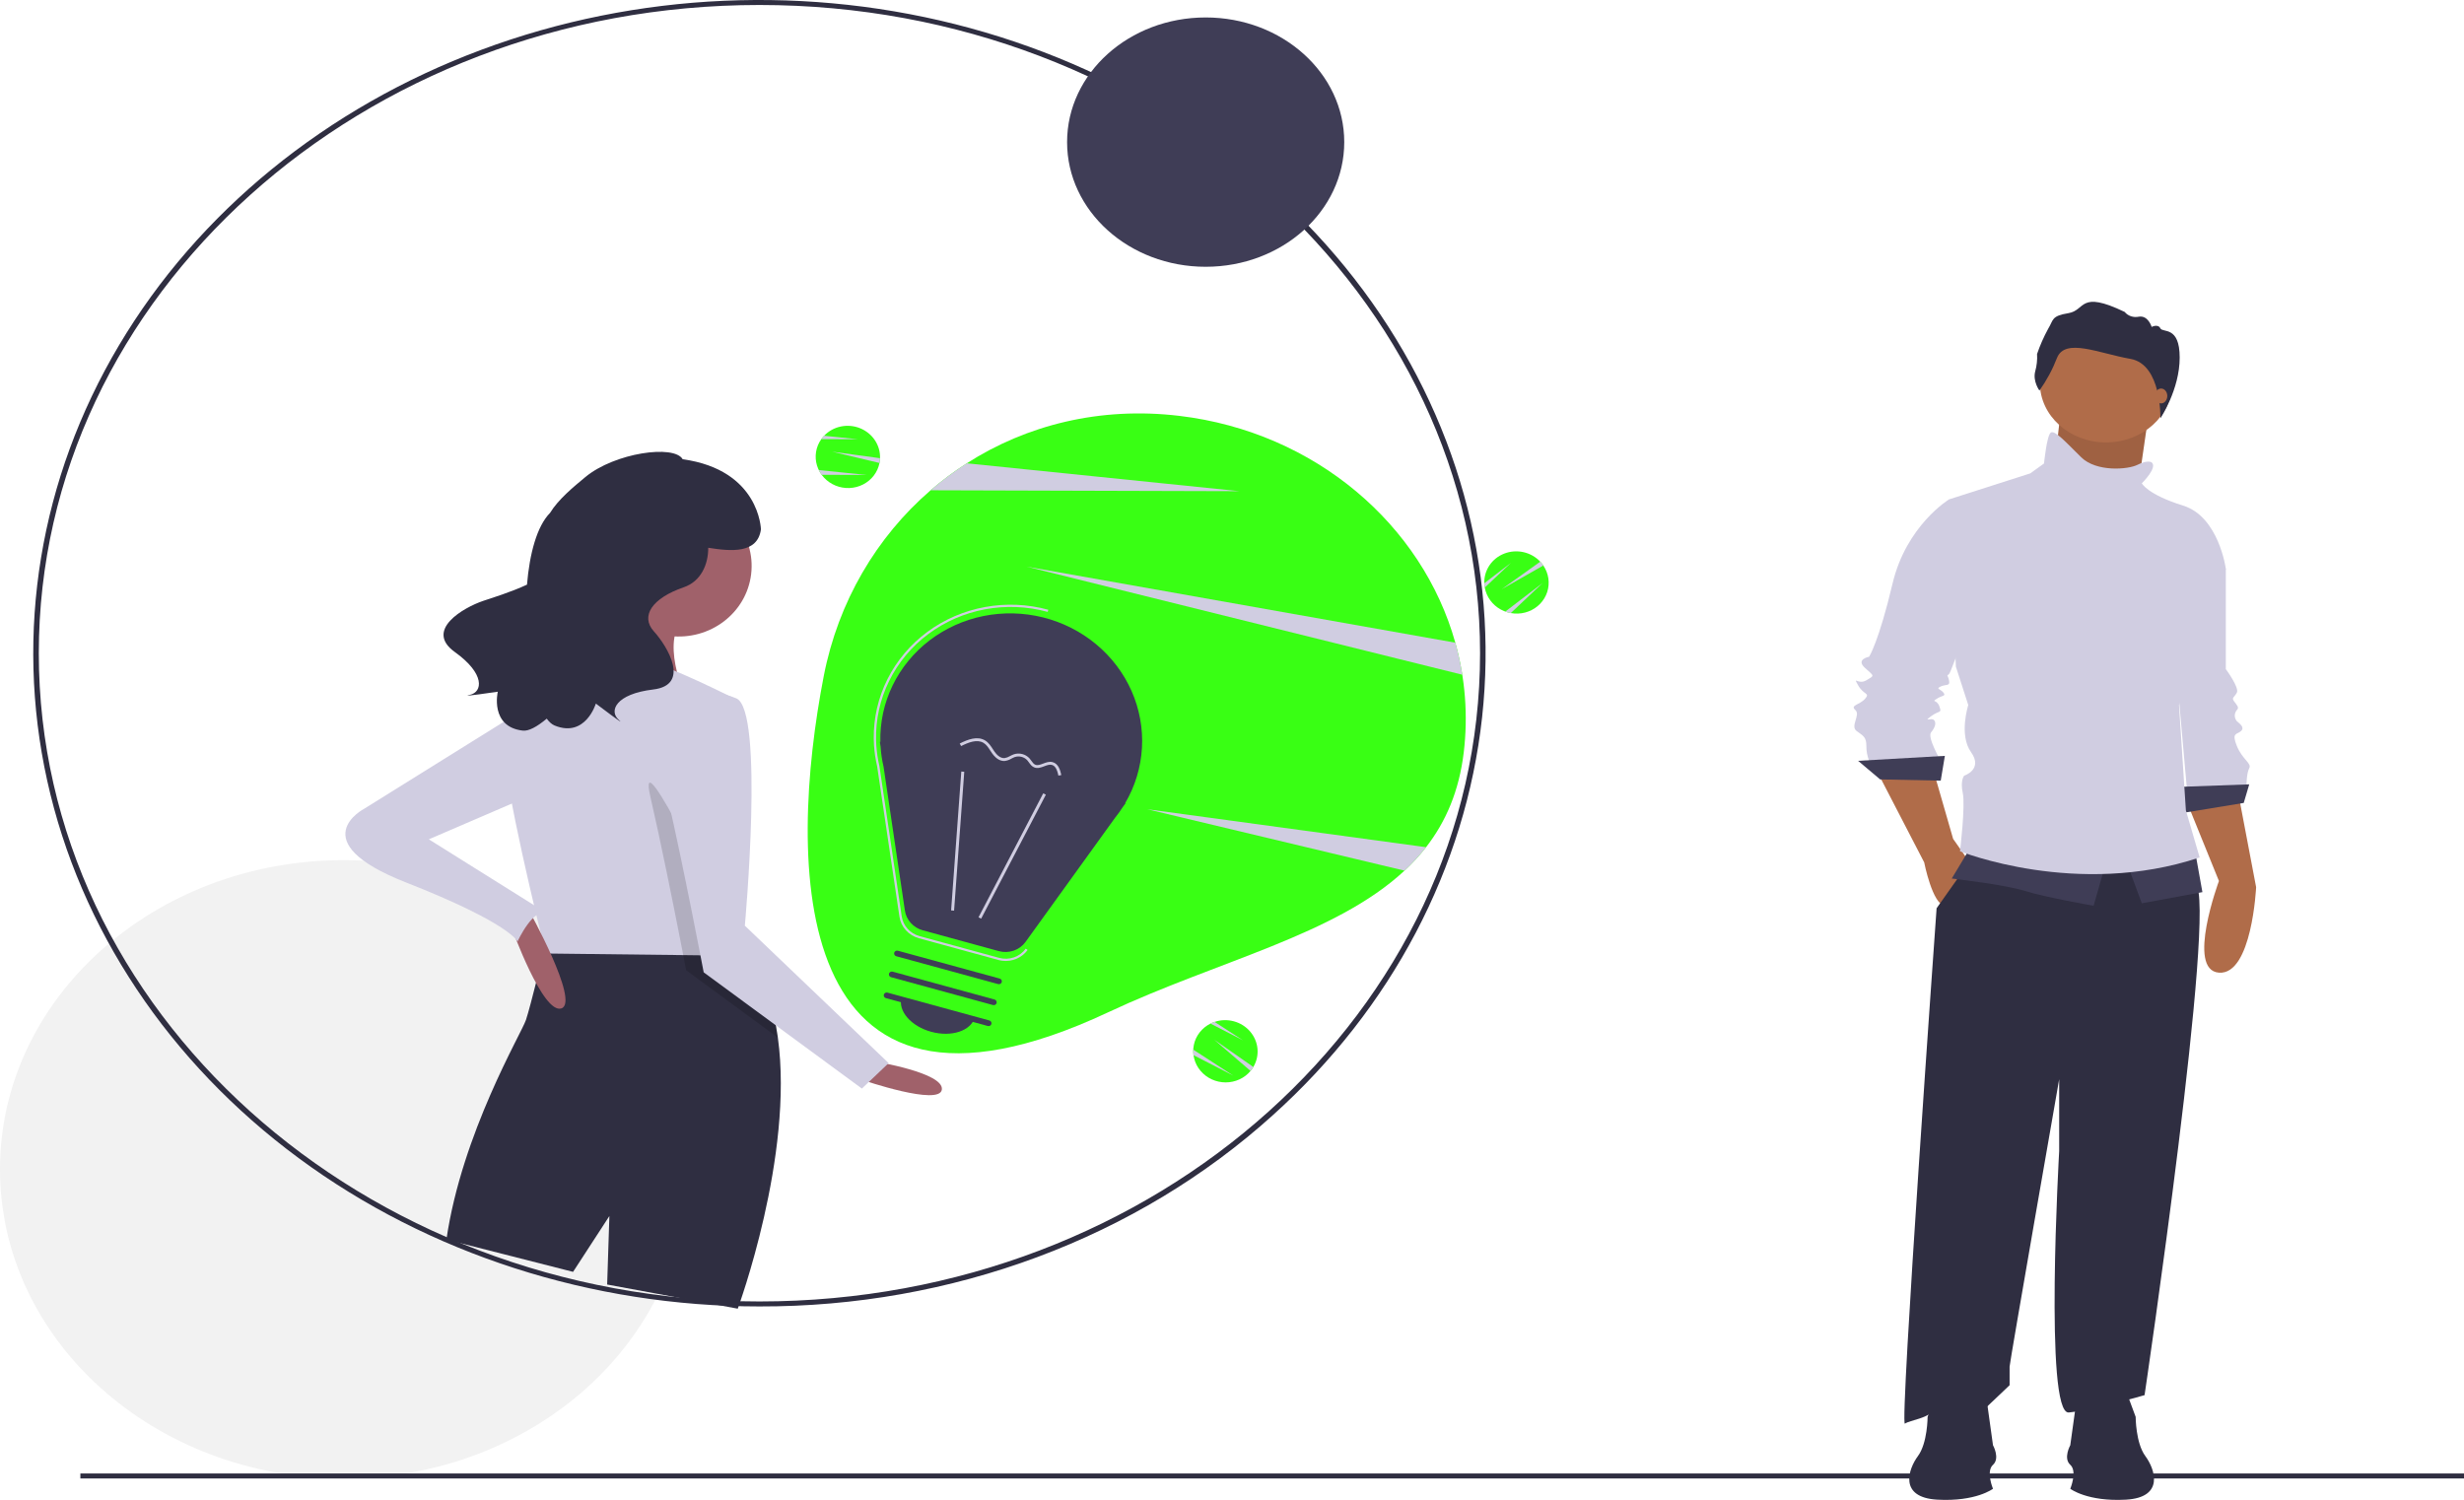 <svg width="685" height="417" viewBox="0 0 685 417" fill="none" xmlns="http://www.w3.org/2000/svg">
<g id="mind" clip-path="url(#clip0_0_1)">
<path id="Vector" d="M95.546 411.041C148.314 411.041 191.091 372.56 191.091 325.09C191.091 277.621 148.314 239.139 95.546 239.139C42.777 239.139 0 277.621 0 325.09C0 372.56 42.777 411.041 95.546 411.041Z" fill="#F2F2F2"/>
<path id="Vector_2" d="M211.125 363.214C164.419 363.214 119.158 348.646 83.054 321.991C46.95 295.337 22.236 258.245 13.124 217.037C4.012 175.828 11.066 133.052 33.083 95.998C55.099 58.943 90.718 29.902 133.868 13.823C177.019 -2.256 225.032 -4.377 269.726 7.819C314.421 20.015 353.032 45.776 378.981 80.711C404.929 115.646 416.609 157.594 412.031 199.407C407.453 241.221 386.9 280.313 353.874 310.022C335.172 326.939 312.925 340.351 288.422 349.481C263.919 358.611 237.647 363.279 211.125 363.214V363.214ZM211.125 1.386C100.659 1.386 10.787 82.233 10.787 181.607C10.787 280.981 100.659 361.828 211.125 361.828C321.591 361.828 411.462 280.981 411.462 181.607C411.462 82.233 321.591 1.386 211.125 1.386V1.386Z" fill="#2F2E41"/>
<path id="blackball" d="M335.18 74.168C356.458 74.168 373.706 58.651 373.706 39.51C373.706 20.369 356.458 4.852 335.18 4.852C313.902 4.852 296.654 20.369 296.654 39.51C296.654 58.651 313.902 74.168 335.18 74.168Z" fill="#3F3D56"/>
<path id="Vector_3" d="M685 409.655H22.345V411.042H685V409.655Z" fill="#2F2E41"/>
<path id="Vector_4" d="M608.066 223.232L616.872 244.932C616.872 244.932 607.683 269.731 616.872 270.42C626.062 271.109 627.21 246.654 627.21 246.654L622.233 220.477L608.066 223.232Z" fill="#B06C49"/>
<path id="Vector_5" d="M612.278 152.279L618.787 158.134V186.033C618.787 186.033 622.616 191.2 621.85 192.578C621.084 193.955 620.318 193.955 621.084 194.989C621.85 196.022 622.616 196.711 621.85 197.4C621.477 197.847 621.276 198.391 621.276 198.95C621.276 199.509 621.477 200.052 621.85 200.5C622.616 201.188 624.147 202.222 622.999 203.255C621.85 204.288 620.318 203.599 621.85 207.388C623.381 211.177 626.062 212.21 625.296 213.588C624.53 214.966 624.53 218.41 624.53 218.41L608.066 220.477L604.62 181.556L612.278 152.279Z" fill="#D0CDE1"/>
<path id="Vector_6" d="M625.296 218.066L606.151 218.755L606.918 225.988L623.765 223.232L625.296 218.066Z" fill="#3F3D56"/>
<path id="Vector_7" d="M572.65 116.285L570.352 136.951L593.708 140.051L595.431 128.168L597.154 116.285H572.65Z" fill="#B06C49"/>
<path id="Vector_8" opacity="0.1" d="M572.65 116.285L570.352 136.951L593.708 140.051L595.431 128.168L597.154 116.285H572.65Z" fill="black"/>
<path id="Vector_9" d="M521.917 214.621L534.935 239.765C534.935 239.765 537.233 251.476 540.679 251.821C544.125 252.165 547.571 239.765 547.571 239.765L542.976 233.221L537.616 214.621L521.917 214.621Z" fill="#B06C49"/>
<path id="Vector_10" d="M549.102 237.354L538.381 252.509C538.381 252.509 528.044 396.828 529.575 395.795C531.107 394.762 536.084 394.417 537.999 391.662C539.913 388.906 551.782 391.662 551.782 391.662L558.674 385.117V379.951C558.674 378.917 572.458 300.042 572.458 300.042V320.019C572.458 320.019 568.246 393.384 575.138 392.695C582.03 392.006 596.197 387.873 596.197 387.873C596.197 387.873 616.49 250.787 610.363 245.621C604.237 240.454 601.557 228.743 601.557 228.743L549.102 237.354Z" fill="#2F2E41"/>
<path id="Vector_11" d="M585.476 123.001C595.626 123.001 603.854 115.599 603.854 106.469C603.854 97.338 595.626 89.936 585.476 89.936C575.326 89.936 567.098 97.338 567.098 106.469C567.098 115.599 575.326 123.001 585.476 123.001Z" fill="#B06C49"/>
<path id="Vector_12" d="M544.508 140.223L541.827 138.846C541.827 138.846 529.958 146.079 526.129 162.267C522.3 178.456 519.62 182.589 519.62 182.589C519.62 182.589 515.791 183.278 518.471 185.689C521.152 188.1 521.152 187.755 518.854 189.133C516.557 190.511 515.026 187.755 516.557 190.511C518.089 193.266 520.003 192.578 518.471 194.3C516.94 196.022 514.26 196.022 515.791 197.4C517.323 198.777 514.26 201.877 516.174 203.255C518.089 204.633 518.854 204.977 518.854 207.388C518.843 208.795 519.102 210.194 519.62 211.522H539.53C539.53 211.522 535.701 204.977 536.85 203.6C537.999 202.222 538.381 200.844 537.616 200.155C536.85 199.466 534.553 200.844 536.85 199.122C539.147 197.4 539.913 198.433 539.147 196.366C538.381 194.3 536.85 195.333 538.381 194.3C539.913 193.266 541.062 193.611 540.296 192.578C539.53 191.544 537.999 191.544 539.53 190.855C541.062 190.166 542.21 190.855 541.827 189.133C541.445 187.411 541.062 188.1 541.827 187.411C542.593 186.722 550.634 163.3 550.634 162.612C550.634 161.923 544.508 140.223 544.508 140.223Z" fill="#D0CDE1"/>
<path id="Vector_13" d="M540.679 210.144L516.557 211.521L522.683 216.688L539.53 217.033L540.679 210.144Z" fill="#3F3D56"/>
<path id="Vector_14" d="M547.571 235.977L542.593 244.243C542.593 244.243 557.525 245.965 562.886 247.687C568.246 249.409 582.03 251.821 582.03 251.821L585.476 239.765L547.571 235.977Z" fill="#3F3D56"/>
<path id="Vector_15" d="M591.219 239.765L595.431 251.132L612.278 248.032L610.363 237.354L591.219 239.765Z" fill="#3F3D56"/>
<path id="Vector_16" d="M598.111 128.512C598.111 128.512 596.963 127.824 594.282 129.201C591.602 130.579 582.796 131.268 578.584 127.135C574.372 123.001 571.309 119.557 570.161 120.246C569.012 120.935 568.246 128.857 568.246 128.857L564.417 131.612L541.827 138.845L543.742 185.344L547.188 196.022C547.188 196.022 544.508 204.288 547.953 209.11C551.399 213.933 546.039 215.655 546.039 215.655C546.039 215.655 544.89 217.033 545.656 220.477C546.422 223.921 544.89 236.665 544.89 236.665C544.89 236.665 577.436 249.754 611.512 238.388L607.683 225.299L605.769 196.022C605.769 196.022 607.683 191.2 607.3 189.133C606.918 187.067 618.787 158.134 618.787 158.134C618.787 158.134 616.873 143.668 606.918 140.568C596.963 137.468 595.431 134.368 595.431 134.368C595.431 134.368 600.026 129.89 598.111 128.512Z" fill="#D0CDE1"/>
<path id="Vector_17" d="M566.97 108.586C566.97 108.586 565.062 106.011 565.796 103.238C566.234 101.663 566.408 100.038 566.31 98.417C567.131 96.015 568.162 93.674 569.393 91.418C570.934 88.909 570.2 87.852 575.045 87.06C579.889 86.267 577.907 80.588 590.68 86.73C591.111 87.271 591.71 87.685 592.402 87.92C593.095 88.155 593.849 88.2 594.57 88.05C597.213 87.588 598.167 90.89 598.167 90.89C598.167 90.89 599.929 89.965 600.589 91.286C601.25 92.606 605.96 90.493 605.96 99.408C605.96 108.322 600.6 116.285 600.6 116.285C600.6 116.285 600.993 101.29 592.258 99.771C583.523 98.252 574.127 93.828 571.852 99.507C570.623 102.694 568.985 105.741 566.97 108.586Z" fill="#2F2E41"/>
<path id="Vector_18" d="M600.791 112.152C601.743 112.152 602.514 111.226 602.514 110.085C602.514 108.944 601.743 108.018 600.791 108.018C599.84 108.018 599.068 108.944 599.068 110.085C599.068 111.226 599.84 112.152 600.791 112.152Z" fill="#B06C49"/>
<path id="Vector_19" d="M591.028 386.652L593.721 393.919C593.721 393.919 593.721 401.187 596.413 404.82C599.106 408.454 601.799 416.326 591.028 416.932C580.257 417.537 575.545 413.904 575.545 413.904C575.545 413.904 577.564 409.059 575.545 407.242C573.525 405.426 575.545 401.792 575.545 401.792L577.564 387.258L591.028 386.652Z" fill="#2F2E41"/>
<path id="Vector_20" d="M538.573 386.652L535.88 393.919C535.88 393.919 535.881 401.187 533.188 404.82C530.495 408.454 527.802 416.326 538.573 416.932C549.344 417.537 554.057 413.904 554.057 413.904C554.057 413.904 552.037 409.059 554.057 407.242C556.076 405.426 554.057 401.792 554.057 401.792L552.037 387.258L538.573 386.652Z" fill="#2F2E41"/>
<g id="girl" clip-path="url(#clip1_0_1)">
<path id="Vector_21" d="M406.934 209.125C405.648 219.912 401.945 228.476 396.449 235.536C394.636 237.861 392.633 240.04 390.458 242.054C371.213 259.97 338.548 267.139 308.095 281.427C218.204 323.602 219.098 238.962 229.013 187.923C233.013 167.328 243.659 149.295 258.706 136.309C261.866 133.578 265.227 131.071 268.763 128.808C285.355 118.181 305.773 112.987 327.855 115.618C365.74 120.133 395.462 146.056 404.584 178.681C407.356 188.609 408.153 198.941 406.934 209.125V209.125Z" fill="#39FF14"/>
<path id="Vector_22" d="M344.582 136.561L258.706 136.309C261.866 133.578 265.227 131.071 268.763 128.808L344.582 136.561Z" fill="#D0CDE1"/>
<path id="Vector_23" d="M396.449 235.536C394.636 237.861 392.633 240.04 390.458 242.054L318.907 224.979L396.449 235.536Z" fill="#D0CDE1"/>
<path id="Vector_24" d="M406.525 187.585L285.394 157.529L404.584 178.681C405.403 181.613 406.051 184.586 406.525 187.585V187.585Z" fill="#D0CDE1"/>
<g id="ball1">
<path id="Vector_25" d="M244.602 128.094C244.577 128.306 244.546 128.513 244.502 128.717C244.254 129.979 243.718 131.169 242.932 132.202C242.146 133.234 241.13 134.082 239.959 134.683C238.787 135.285 237.489 135.625 236.16 135.68C234.831 135.734 233.503 135.501 232.274 134.997C231.045 134.494 229.945 133.732 229.055 132.769C228.165 131.805 227.506 130.663 227.128 129.427C226.75 128.19 226.661 126.89 226.868 125.62C227.075 124.351 227.572 123.144 228.324 122.089C228.558 121.757 228.817 121.444 229.1 121.151C230.333 119.854 231.951 118.956 233.736 118.58C235.521 118.203 237.388 118.366 239.083 119.046C240.778 119.726 242.222 120.891 243.218 122.383C244.214 123.875 244.715 125.623 244.654 127.391C244.649 127.624 244.631 127.858 244.602 128.094Z" fill="#39FF14"/>
<path id="Vector_26" d="M244.602 128.094C244.577 128.306 244.546 128.513 244.502 128.717L231.373 125.584L244.654 127.391C244.649 127.624 244.631 127.858 244.602 128.094Z" fill="#D0CDE1"/>
<path id="Vector_27" d="M240.911 132.043L228.424 132.008C228.119 131.59 227.853 131.147 227.629 130.684L240.911 132.043Z" fill="#D0CDE1"/>
<path id="Vector_28" d="M238.55 122.119L228.324 122.089C228.558 121.757 228.817 121.444 229.1 121.151L238.55 122.119Z" fill="#D0CDE1"/>
</g>
<g id="ball2">
<path id="Vector_29" d="M348.045 297.236C347.92 297.411 347.791 297.579 347.654 297.738C346.822 298.736 345.768 299.54 344.571 300.092C343.373 300.643 342.06 300.929 340.729 300.927C339.398 300.925 338.082 300.636 336.876 300.082C335.67 299.527 334.606 298.72 333.759 297.72C332.913 296.721 332.307 295.553 331.984 294.302C331.662 293.051 331.632 291.748 331.896 290.489C332.16 289.23 332.711 288.046 333.511 287.024C334.31 286.001 335.336 285.165 336.516 284.578C336.883 284.392 337.265 284.234 337.658 284.105C339.381 283.522 341.252 283.466 343.018 283.944C344.785 284.422 346.361 285.411 347.536 286.777C348.71 288.144 349.425 289.822 349.586 291.586C349.746 293.35 349.343 295.114 348.431 296.641C348.314 296.844 348.184 297.041 348.045 297.236Z" fill="#39FF14"/>
<path id="Vector_30" d="M348.044 297.236C347.919 297.411 347.791 297.579 347.654 297.738L337.525 289.034L348.431 296.641C348.314 296.844 348.184 297.041 348.044 297.236Z" fill="#D0CDE1"/>
<path id="Vector_31" d="M342.854 299.036L331.794 293.347C331.726 292.841 331.705 292.331 331.73 291.822L342.854 299.036Z" fill="#D0CDE1"/>
<path id="Vector_32" d="M345.573 289.239L336.516 284.578C336.883 284.392 337.265 284.234 337.658 284.105L345.573 289.239Z" fill="#D0CDE1"/>
</g>
<g id="ball3">
<path id="Vector_33" d="M428.668 156.701C428.803 156.871 428.93 157.042 429.046 157.218C429.782 158.297 430.261 159.518 430.448 160.793C430.635 162.069 430.526 163.366 430.129 164.591C429.732 165.816 429.056 166.937 428.151 167.874C427.246 168.81 426.135 169.538 424.898 170.004C423.661 170.471 422.331 170.664 421.002 170.569C419.674 170.474 418.382 170.095 417.22 169.458C416.058 168.821 415.056 167.942 414.286 166.887C413.516 165.831 412.998 164.624 412.769 163.355C412.696 162.959 412.654 162.558 412.643 162.155C412.582 160.387 413.083 158.647 414.078 157.17C415.074 155.693 416.517 154.551 418.213 153.898C419.908 153.244 421.774 153.111 423.559 153.515C425.344 153.919 426.963 154.842 428.196 156.159C428.361 156.331 428.517 156.512 428.668 156.701Z" fill="#39FF14"/>
<path id="Vector_34" d="M428.668 156.702C428.803 156.871 428.93 157.042 429.046 157.218L417.46 163.82L428.196 156.159C428.361 156.331 428.517 156.512 428.668 156.702Z" fill="#D0CDE1"/>
<path id="Vector_35" d="M428.898 162.043L420.005 170.446C419.487 170.35 418.978 170.21 418.484 170.028L428.898 162.043Z" fill="#D0CDE1"/>
<path id="Vector_36" d="M420.054 156.475L412.769 163.355C412.696 162.959 412.654 162.558 412.643 162.155L420.054 156.475Z" fill="#D0CDE1"/>
</g>
<path id="Vector_37" d="M242.98 295.082C242.98 295.082 262.401 298.193 261.84 302.904C261.278 307.616 239.886 300.288 239.886 300.288L242.98 295.082Z" fill="#A0616A"/>
<path id="Vector_38" d="M205.1 363.836L168.792 357.12L169.411 338.08L159.315 353.602L124.101 344.627C128.47 314.884 144.941 287.381 146.222 283.551C147.503 279.722 151.38 263.73 151.38 263.73C155.801 256.875 174.502 258.41 189.018 260.809C195.036 261.797 200.342 262.939 203.609 263.695C205.768 264.191 207.04 264.518 207.04 264.518C212.178 271.016 214.993 279.371 216.249 288.48C220.782 321.298 205.1 363.836 205.1 363.836Z" fill="#2F2E41"/>
<path id="Vector_39" d="M186.155 176.815C197.382 178.153 207.53 170.448 208.822 159.606C210.114 148.764 202.061 138.891 190.834 137.553C179.608 136.215 169.459 143.92 168.167 154.761C166.875 165.603 174.929 175.477 186.155 176.815Z" fill="#A0616A"/>
<path id="Vector_40" d="M174.111 160.248C174.111 160.248 165.518 183.912 155.732 189.914C145.946 195.915 190.695 194.08 190.695 194.08C190.695 194.08 182.809 177.213 190.969 171.017C199.129 164.822 174.111 160.248 174.111 160.248Z" fill="#A0616A"/>
<path id="Vector_41" d="M203.601 265.701L189.939 265.538L151.721 265.093C151.721 265.093 151.597 264.608 151.38 263.73C149.5 256.188 140.488 219.499 140.289 208.78C140.067 196.807 158.826 184.708 158.826 184.708C158.826 184.708 175.462 183.505 180.341 184.086C185.219 184.667 203.892 194.06 203.892 194.06L203.635 258.147L203.609 263.695L203.601 265.701Z" fill="#D0CDE1"/>
<path id="Vector_42" opacity="0.15" d="M216.249 288.48L190.749 269.744C190.749 269.744 190.449 268.179 189.939 265.538C189.684 264.218 189.372 262.619 189.018 260.809C187.029 250.649 183.66 233.874 180.821 221.574C176.469 202.738 202.191 256.773 202.191 256.773L203.635 258.147L203.609 263.695C205.768 264.191 207.04 264.518 207.04 264.518C212.178 271.016 214.993 279.371 216.249 288.48Z" fill="black"/>
<path id="Vector_43" d="M190.695 194.08C190.695 194.08 181.347 203.319 185.7 222.155C190.052 240.991 195.628 270.325 195.628 270.325L239.605 302.644L247.046 295.566L207.069 257.354C207.069 257.354 212.555 197.482 204.705 194.157C196.854 190.832 190.695 194.08 190.695 194.08Z" fill="#D0CDE1"/>
<path id="Vector_44" d="M142.259 257.993C142.259 257.993 150.928 282.121 156.088 280.347C161.247 278.572 146.979 252.98 146.979 252.98L142.259 257.993Z" fill="#A0616A"/>
<path id="Vector_45" d="M148.479 195.42L101.267 224.836C101.267 224.836 83.695 233.891 112.844 245.329C141.993 256.766 143.87 261.768 143.87 261.768C143.87 261.768 148.339 251.948 152.218 254.003L119.22 233.346L149.643 220.247L148.479 195.42Z" fill="#D0CDE1"/>
<path id="Vector_46" d="M134.292 167.066C136.682 166.254 141.937 164.666 146.505 162.543C147.226 153.951 149.243 146.313 152.927 142.577C155.188 138.859 159.421 135.372 162.739 132.624C170.886 125.876 187.403 123.536 189.789 127.677C211.217 130.646 211.541 147.173 211.541 147.173C210.619 153.96 203.275 153.303 196.893 152.291C196.914 157.002 194.809 161.644 190.124 163.255C181.165 166.336 177.989 171.352 181.787 175.538C185.584 179.725 192.038 190.451 181.58 191.694C171.121 192.937 169.265 197.695 171.986 200.094C174.708 202.493 165.648 195.604 165.648 195.604C165.648 195.604 162.783 205.221 154.18 201.706C153.409 201.391 152.68 200.732 151.997 199.796C149.291 202.059 146.968 203.311 145.351 203.127C136.094 202.072 138.383 192.308 138.383 192.308C138.383 192.308 127.047 193.978 130.616 193.189C134.186 192.399 134.935 187.359 126.428 181.263C117.92 175.167 128.894 168.9 134.292 167.066Z" fill="#2F2E41"/>
<path id="Vector_47" d="M244.743 206.243L244.598 206.207L244.8 207.571C244.921 209.454 245.198 211.326 245.631 213.168L251.566 253.165C251.756 254.442 252.326 255.64 253.208 256.613C254.089 257.586 255.243 258.292 256.528 258.643L277.664 264.423C279.031 264.797 280.481 264.752 281.813 264.295C283.145 263.838 284.294 262.991 285.102 261.871L309.948 227.419C310.709 226.473 311.419 225.489 312.074 224.472L312.917 223.302L312.811 223.275C315.569 218.581 317.163 213.326 317.469 207.918C317.775 202.511 316.784 197.099 314.574 192.103C312.364 187.107 308.994 182.662 304.728 179.115C300.461 175.568 295.413 173.015 289.977 171.655C284.541 170.295 278.863 170.164 273.387 171.273C267.911 172.382 262.784 174.701 258.406 178.048C254.028 181.396 250.517 185.682 248.147 190.573C245.777 195.463 244.612 200.826 244.743 206.243L244.743 206.243Z" fill="#3F3D56"/>
<path id="Vector_48" d="M278.683 267.111C278.304 267.066 277.929 266.993 277.561 266.892L255.468 260.851C254.065 260.467 252.805 259.697 251.842 258.634C250.88 257.572 250.257 256.263 250.05 254.869L243.846 213.061C243.393 211.127 243.101 209.162 242.975 207.185L242.907 205.38C242.831 199.631 244.138 193.955 246.725 188.8C249.313 183.644 253.109 179.15 257.815 175.673C262.521 172.195 268.008 169.83 273.842 168.762C279.677 167.695 285.699 167.956 291.434 169.523L291.264 170.118C285.592 168.57 279.634 168.323 273.867 169.395C268.1 170.467 262.683 172.829 258.049 176.293C253.414 179.757 249.69 184.227 247.173 189.346C244.657 194.465 243.417 200.091 243.554 205.777L243.61 207.127C243.736 209.087 244.025 211.036 244.474 212.954L250.683 254.786C250.872 256.061 251.441 257.258 252.322 258.229C253.202 259.201 254.354 259.906 255.637 260.256L277.731 266.298C279.096 266.669 280.542 266.624 281.872 266.168C283.202 265.711 284.35 264.867 285.157 263.75L285.683 264.106C284.911 265.174 283.853 266.017 282.62 266.546C281.388 267.075 280.027 267.271 278.683 267.111V267.111Z" fill="#D0CDE1"/>
<path id="Vector_49" d="M290.017 220.569L272.029 255.028L272.768 255.393L290.756 220.934L290.017 220.569Z" fill="#D0CDE1"/>
<path id="Vector_50" d="M268.067 214.566L267.243 214.503L264.414 253.109L265.238 253.172L268.067 214.566Z" fill="#D0CDE1"/>
<path id="Vector_51" d="M274.594 285.243L246.284 277.502C246.074 277.443 245.895 277.306 245.788 277.121C245.68 276.937 245.652 276.719 245.71 276.516C245.768 276.312 245.907 276.14 246.097 276.037C246.286 275.933 246.511 275.907 246.722 275.963L275.032 283.704C275.137 283.733 275.236 283.781 275.322 283.846C275.409 283.911 275.481 283.991 275.535 284.083C275.59 284.175 275.625 284.276 275.638 284.381C275.652 284.485 275.644 284.592 275.615 284.693C275.586 284.794 275.537 284.889 275.47 284.972C275.403 285.054 275.32 285.123 275.225 285.174C275.13 285.225 275.025 285.258 274.917 285.269C274.809 285.281 274.699 285.272 274.594 285.243V285.243Z" fill="#3F3D56"/>
<path id="Vector_52" d="M276.038 279.42L247.728 271.678C247.622 271.65 247.524 271.602 247.437 271.537C247.351 271.472 247.279 271.392 247.224 271.3C247.17 271.208 247.135 271.107 247.122 271.002C247.108 270.897 247.116 270.791 247.145 270.69C247.173 270.589 247.223 270.494 247.29 270.411C247.357 270.329 247.44 270.26 247.535 270.209C247.63 270.158 247.735 270.125 247.843 270.114C247.951 270.102 248.061 270.111 248.166 270.14L276.476 277.881C276.581 277.91 276.68 277.957 276.766 278.022C276.852 278.087 276.925 278.168 276.979 278.26C277.033 278.352 277.068 278.453 277.082 278.558C277.095 278.662 277.088 278.768 277.059 278.87C277.03 278.971 276.981 279.066 276.914 279.148C276.846 279.231 276.763 279.3 276.668 279.351C276.573 279.402 276.469 279.434 276.361 279.446C276.252 279.458 276.143 279.449 276.038 279.42V279.42Z" fill="#3F3D56"/>
<path id="Vector_53" d="M277.481 273.597L249.171 265.855C248.961 265.797 248.782 265.66 248.675 265.475C248.567 265.29 248.539 265.073 248.597 264.869C248.655 264.666 248.794 264.494 248.984 264.391C249.173 264.287 249.398 264.261 249.609 264.317L277.919 272.058C278.13 272.117 278.308 272.254 278.415 272.438C278.523 272.623 278.551 272.841 278.493 273.044C278.435 273.247 278.296 273.42 278.107 273.523C277.917 273.627 277.692 273.653 277.481 273.597L277.481 273.597Z" fill="#3F3D56"/>
<path id="Vector_54" d="M258.877 286.858C264.492 288.394 269.904 286.62 270.964 282.897L250.629 277.336C249.569 281.06 253.261 285.323 258.877 286.858Z" fill="#3F3D56"/>
<path id="Vector_55" d="M278.369 211.469C277.161 211.139 276.255 210.079 275.772 209.383C275.614 209.155 275.461 208.92 275.308 208.684C274.752 207.826 274.226 207.015 273.418 206.529C271.634 205.455 269.271 206.377 267.196 207.421L266.809 206.711C269.09 205.563 271.711 204.563 273.851 205.851C274.823 206.436 275.426 207.365 276.008 208.264C276.156 208.492 276.304 208.721 276.458 208.942C276.96 209.665 277.99 210.863 279.259 210.766C279.799 210.681 280.314 210.491 280.774 210.206C281.121 210.014 281.483 209.849 281.857 209.711C282.612 209.465 283.428 209.441 284.201 209.642C284.974 209.843 285.67 210.26 286.202 210.84C286.39 211.059 286.566 211.287 286.728 211.524C287.05 211.975 287.353 212.4 287.79 212.594C288.437 212.881 289.191 212.595 289.99 212.293C290.813 211.982 291.665 211.659 292.562 211.87C292.591 211.877 292.62 211.885 292.649 211.893C294.239 212.327 294.779 214.145 295.047 215.485L294.235 215.63C293.87 213.809 293.276 212.853 292.372 212.647C291.729 212.496 291.033 212.759 290.297 213.038C289.373 213.388 288.417 213.749 287.451 213.32C286.804 213.034 286.42 212.495 286.048 211.974C285.903 211.761 285.746 211.556 285.578 211.36C285.153 210.904 284.602 210.577 283.991 210.419C283.38 210.26 282.736 210.276 282.137 210.466C281.804 210.59 281.48 210.738 281.171 210.911C280.613 211.251 279.986 211.474 279.331 211.563C279.008 211.588 278.682 211.556 278.369 211.469Z" fill="#D0CDE1"/>
</g>
</g>
<defs>
<clipPath id="clip0_0_1">
<rect width="685" height="417" fill="white"/>
</clipPath>
<clipPath id="clip1_0_1">
<rect width="324" height="261" fill="white" transform="translate(112.885 90) rotate(6.796)"/>
</clipPath>
</defs>
</svg>
